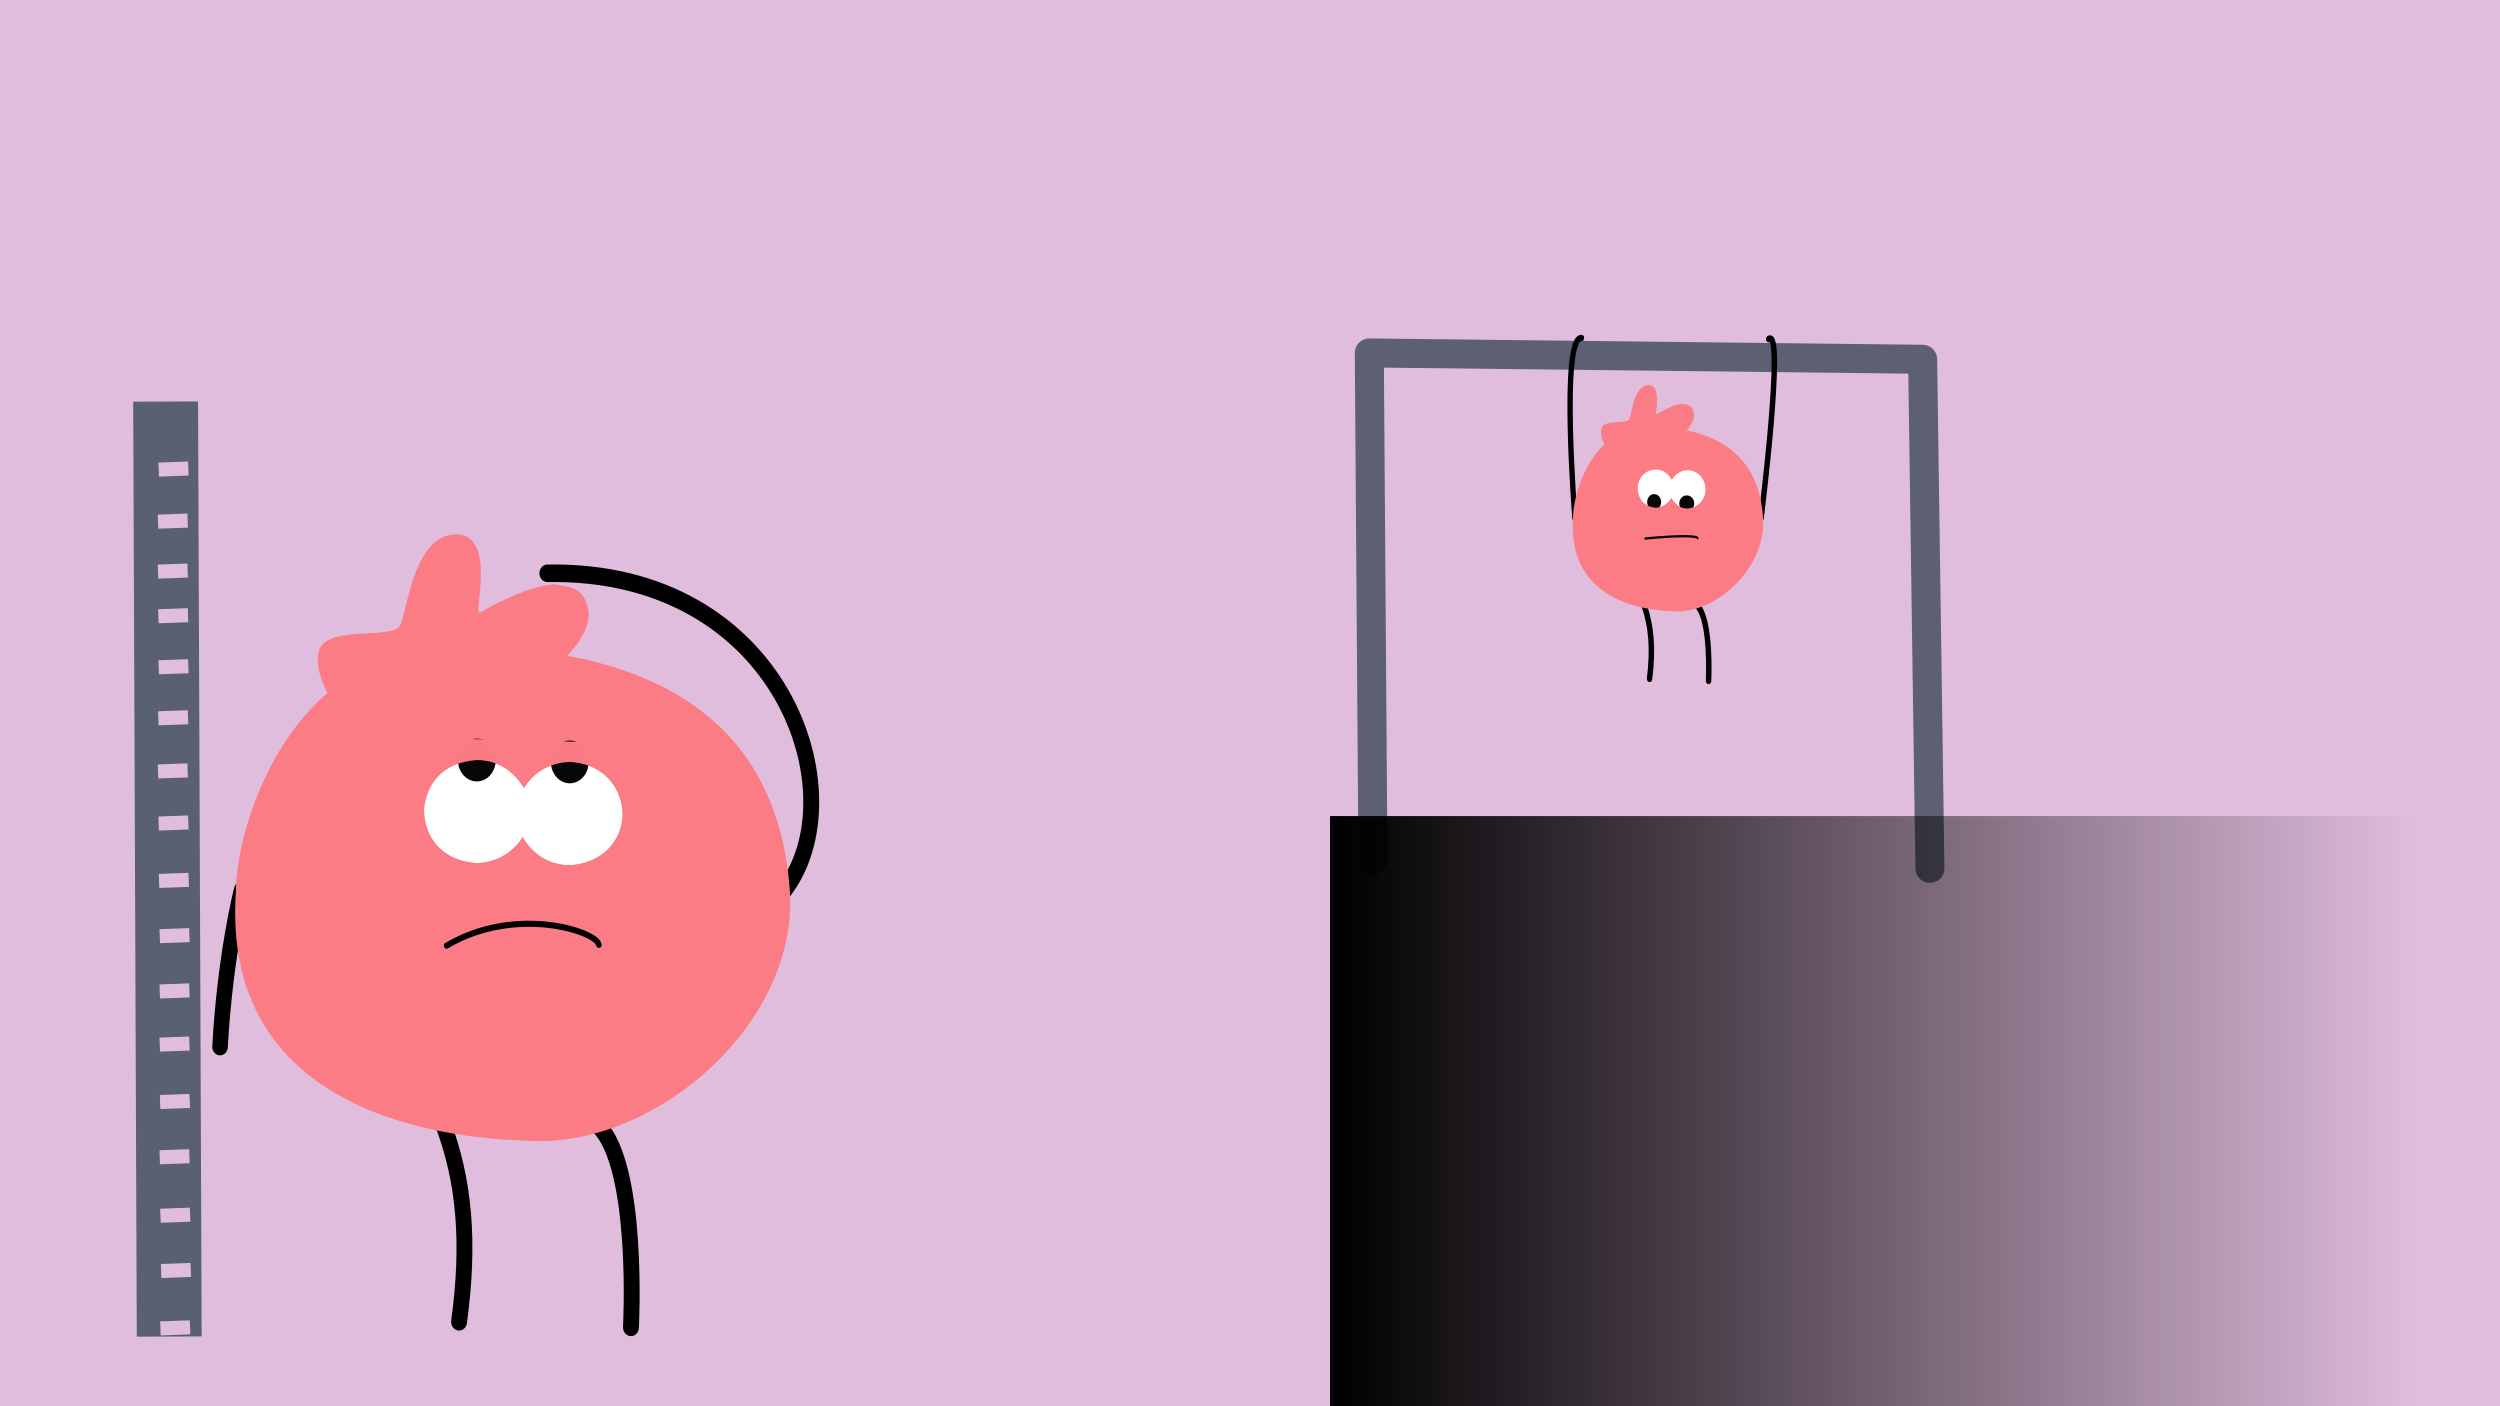 <?xml version="1.0" encoding="UTF-8" standalone="no"?>
<svg
   xmlns:dc="http://purl.org/dc/elements/1.1/"
   xmlns:cc="http://creativecommons.org/ns#"
   xmlns:rdf="http://www.w3.org/1999/02/22-rdf-syntax-ns#"
   xmlns:svg="http://www.w3.org/2000/svg"
   xmlns="http://www.w3.org/2000/svg"
   xmlns:xlink="http://www.w3.org/1999/xlink"
   id="svg8"
   version="1.1"
   viewBox="0 0 338.667 190.5"
   height="720"
   width="1280">
  <defs
     id="defs2">
    <linearGradient
       id="linearGradient1136">
      <stop
         id="stop1132"
         offset="0"
         style="stop-color:#000000;stop-opacity:1;" />
      <stop
         id="stop1134"
         offset="1"
         style="stop-color:#000000;stop-opacity:0;" />
    </linearGradient>
    <linearGradient
       gradientUnits="userSpaceOnUse"
       y2="614.19"
       x2="1167.919"
       y1="614.19"
       x1="612.896"
       id="linearGradient1138"
       xlink:href="#linearGradient1136" />
    <linearGradient
       y2="614.19"
       x2="1167.919"
       y1="614.19"
       x1="612.896"
       gradientUnits="userSpaceOnUse"
       id="linearGradient1140"
       xlink:href="#linearGradient1136" />
    <linearGradient
       y2="614.19"
       x2="1167.919"
       y1="614.19"
       x1="612.896"
       gradientUnits="userSpaceOnUse"
       id="linearGradient1142"
       xlink:href="#linearGradient1136" />
  </defs>
  <g
     transform="translate(0,-106.5)"
     id="layer1">
    <rect
       ry="0"
       y="106.17"
       x="-1.069"
       height="192.969"
       width="342.105"
       id="rect815"
       style="opacity:1;fill:#e0bddd;fill-opacity:1;fill-rule:nonzero;stroke:none;stroke-width:0.662;stroke-linecap:round;stroke-linejoin:round;stroke-miterlimit:4;stroke-dasharray:none;stroke-opacity:1;paint-order:stroke markers fill" />
  </g>
  <g
     id="layer2">
    <path
       id="path820"
       d="m 22.437,54.397 0.488,126.662"
       style="fill:none;stroke:#596073;stroke-width:8.789;stroke-linecap:butt;stroke-linejoin:miter;stroke-miterlimit:4;stroke-dasharray:none;stroke-opacity:1;paint-order:markers fill stroke" />
    <path
       id="path826"
       d="m 25.513,63.47 -4.016,0.144"
       style="fill:none;stroke:#e0bddd;stroke-width:1.904;stroke-linecap:butt;stroke-linejoin:miter;stroke-miterlimit:4;stroke-dasharray:none;stroke-opacity:1" />
    <path
       style="fill:none;stroke:#e0bddd;stroke-width:1.904;stroke-linecap:butt;stroke-linejoin:miter;stroke-miterlimit:4;stroke-dasharray:none;stroke-opacity:1"
       d="m 25.419,70.525 -4.016,0.144"
       id="path839" />
    <path
       id="path841"
       d="m 25.419,77.292 -4.016,0.144"
       style="fill:none;stroke:#e0bddd;stroke-width:1.904;stroke-linecap:butt;stroke-linejoin:miter;stroke-miterlimit:4;stroke-dasharray:none;stroke-opacity:1" />
    <path
       style="fill:none;stroke:#e0bddd;stroke-width:1.904;stroke-linecap:butt;stroke-linejoin:miter;stroke-miterlimit:4;stroke-dasharray:none;stroke-opacity:1"
       d="m 25.466,83.34 -4.016,0.144"
       id="path843" />
    <path
       id="path845"
       d="m 25.513,90.251 -4.016,0.144"
       style="fill:none;stroke:#e0bddd;stroke-width:1.904;stroke-linecap:butt;stroke-linejoin:miter;stroke-miterlimit:4;stroke-dasharray:none;stroke-opacity:1" />
    <path
       style="fill:none;stroke:#e0bddd;stroke-width:1.904;stroke-linecap:butt;stroke-linejoin:miter;stroke-miterlimit:4;stroke-dasharray:none;stroke-opacity:1"
       d="m 25.466,97.162 -4.016,0.144"
       id="path847" />
    <path
       id="path849"
       d="m 25.419,104.361 -4.016,0.144"
       style="fill:none;stroke:#e0bddd;stroke-width:1.904;stroke-linecap:butt;stroke-linejoin:miter;stroke-miterlimit:4;stroke-dasharray:none;stroke-opacity:1" />
    <path
       style="fill:none;stroke:#e0bddd;stroke-width:1.904;stroke-linecap:butt;stroke-linejoin:miter;stroke-miterlimit:4;stroke-dasharray:none;stroke-opacity:1"
       d="m 25.513,111.417 -4.016,0.144"
       id="path851" />
    <path
       id="path853"
       d="m 25.56,119.192 -4.016,0.144"
       style="fill:none;stroke:#e0bddd;stroke-width:1.904;stroke-linecap:butt;stroke-linejoin:miter;stroke-miterlimit:4;stroke-dasharray:none;stroke-opacity:1" />
    <path
       style="fill:none;stroke:#e0bddd;stroke-width:1.904;stroke-linecap:butt;stroke-linejoin:miter;stroke-miterlimit:4;stroke-dasharray:none;stroke-opacity:1"
       d="m 25.655,126.679 -4.016,0.144"
       id="path855" />
    <path
       id="path857"
       d="m 25.655,134.166 -4.016,0.144"
       style="fill:none;stroke:#e0bddd;stroke-width:1.904;stroke-linecap:butt;stroke-linejoin:miter;stroke-miterlimit:4;stroke-dasharray:none;stroke-opacity:1" />
    <path
       style="fill:none;stroke:#e0bddd;stroke-width:1.904;stroke-linecap:butt;stroke-linejoin:miter;stroke-miterlimit:4;stroke-dasharray:none;stroke-opacity:1"
       d="m 25.655,141.366 -4.016,0.144"
       id="path859" />
    <path
       id="path861"
       d="m 25.702,149.141 -4.016,0.144"
       style="fill:none;stroke:#e0bddd;stroke-width:1.904;stroke-linecap:butt;stroke-linejoin:miter;stroke-miterlimit:4;stroke-dasharray:none;stroke-opacity:1" />
    <path
       style="fill:none;stroke:#e0bddd;stroke-width:1.904;stroke-linecap:butt;stroke-linejoin:miter;stroke-miterlimit:4;stroke-dasharray:none;stroke-opacity:1"
       d="m 25.655,156.628 -4.016,0.144"
       id="path863" />
    <path
       id="path865"
       d="m 25.749,164.547 -4.016,0.144"
       style="fill:none;stroke:#e0bddd;stroke-width:1.904;stroke-linecap:butt;stroke-linejoin:miter;stroke-miterlimit:4;stroke-dasharray:none;stroke-opacity:1" />
    <path
       style="fill:none;stroke:#e0bddd;stroke-width:1.904;stroke-linecap:butt;stroke-linejoin:miter;stroke-miterlimit:4;stroke-dasharray:none;stroke-opacity:1"
       d="m 25.844,172.034 -4.016,0.144"
       id="path867" />
    <path
       id="path869"
       d="m 25.749,179.81 -4.016,0.144"
       style="fill:none;stroke:#e0bddd;stroke-width:1.904;stroke-linecap:butt;stroke-linejoin:miter;stroke-miterlimit:4;stroke-dasharray:none;stroke-opacity:1" />
  </g>
  <g
     id="layer3">
    <g
       transform="matrix(0.702,0,0,0.775,3.574,51.452)"
       id="g968">
      <g
         id="layer6">
        <path
           style="fill:none;stroke:#000000;stroke-width:3.004;stroke-linecap:round;stroke-linejoin:round;stroke-miterlimit:4;stroke-dasharray:none;stroke-opacity:1"
           d="m 41.53,89.222 c 0,0 -3.183,11.241 -4.158,27.355"
           id="path862" />
        <path
           style="fill:none;stroke:#000000;stroke-width:3.065;stroke-linecap:round;stroke-linejoin:round;stroke-miterlimit:4;stroke-dasharray:none;stroke-opacity:1"
           d="M 146.199,89.286 C 160.426,72.642 145.966,33.084 100.537,33.82"
           id="path882" />
        <path
           style="fill:none;stroke:#000000;stroke-width:3.065;stroke-linecap:round;stroke-linejoin:round;stroke-miterlimit:4;stroke-dasharray:none;stroke-opacity:1"
           d="m 80.252,129.723 c 4.289,10.152 5.337,21.028 3.246,34.933"
           id="path884" />
        <path
           style="fill:none;stroke:#000000;stroke-width:3.065;stroke-linecap:round;stroke-linejoin:round;stroke-miterlimit:4;stroke-dasharray:none;stroke-opacity:1"
           d="m 110.328,130.34 c 8.007,7.045 6.337,35.284 6.337,35.286"
           id="path886" />
      </g>
      <g
         id="layer1-3"
         transform="translate(0,-106.5)">
        <path
           style="fill:#fb7c85;fill-opacity:1;stroke:none;stroke-width:0.265px;stroke-linecap:butt;stroke-linejoin:miter;stroke-opacity:1"
           d="m 40.446,195.702 c 0,-10.205 9.762,-43.949 44.979,-42.711 18.806,0.661 58.796,3.573 61.89,42.711 1.815,22.967 -25.356,44.659 -49.606,43.845 -8.571,-0.288 -60.665,-1.134 -57.263,-43.845 z"
           id="path3724" />
        <path
           style="fill:#fb7c85;fill-opacity:1;stroke:none;stroke-width:0.265px;stroke-linecap:butt;stroke-linejoin:miter;stroke-opacity:1"
           d="m 59.157,163.196 c -1.228,-2.173 -3.827,-6.465 -2.646,-9.449 1.795,-4.536 14.355,-1.637 15.686,-4.441 1.374,-2.893 2.624,-15.606 10.583,-15.78 8.392,-0.184 3.114,14.905 4.819,13.607 3.37,-1.715 9.272,-4.483 14.08,-4.914 3.591,0.472 5.821,0.59 6.709,4.347 0.961,4.065 -4.442,8.507 -4.442,8.507 -16.438,-1.93 -31.615,-1.745 -44.79,8.124 z"
           id="path3726" />
        <g
           style="display:inline"
           id="layer2-1"
           transform="translate(-16.105,76.906)" />
      </g>
      <g
         id="layer3-3">
        <path
           style="fill:#ffffff;fill-opacity:1;fill-rule:evenodd;stroke-width:0.535"
           id="path1026"
           d="M 97.114,75.462 A 10.205,9.003 0 0 1 86.909,84.466 10.205,9.003 0 0 1 76.704,75.464 10.205,9.003 0 0 1 86.907,66.459 10.205,9.003 0 0 1 97.114,75.46 l -10.205,0.002 z" />
        <path
           d="m 115.075,75.837 a 10.205,9.003 0 0 1 -10.205,9.003 10.205,9.003 0 0 1 -10.206,-9.002 10.205,9.003 0 0 1 10.203,-9.004 10.205,9.003 0 0 1 10.207,9.001 l -10.205,0.002 z"
           id="path1028"
           style="fill:#ffffff;fill-opacity:1;fill-rule:evenodd;stroke-width:0.535" />
        <path
           style="fill:#000000;fill-opacity:0.97;fill-rule:evenodd;stroke-width:0.265"
           id="path1030"
           d="m 90.574,66.46 a 3.648,3.742 0 0 1 -3.648,3.742 3.648,3.742 0 0 1 -3.648,-3.741 3.648,3.742 0 0 1 3.648,-3.742 3.648,3.742 0 0 1 3.649,3.741 l -3.648,9.8e-4 z" />
        <path
           d="m 108.511,66.788 a 3.648,3.742 0 0 1 -3.648,3.742 3.648,3.742 0 0 1 -3.648,-3.741 3.648,3.742 0 0 1 3.648,-3.742 3.648,3.742 0 0 1 3.649,3.741 l -3.648,9.8e-4 z"
           id="path1034"
           style="fill:#000000;fill-opacity:0.97;fill-rule:evenodd;stroke-width:0.265" />
        <path
           style="fill:none;stroke:none;stroke-width:0.1;stroke-linecap:butt;stroke-linejoin:miter;stroke-miterlimit:4;stroke-dasharray:none;stroke-opacity:1"
           d="m 76.663,75.704 c 0.215,-3.188 1.324,-5.629 3.979,-7.352 1.381,-0.897 3.113,-1.795 5.645,-1.908 3.094,0.051 6.362,0.229 9.723,4.862 v 0"
           id="path1036" />
        <path
           style="fill:none;stroke:none;stroke-width:0.1;stroke-linecap:butt;stroke-linejoin:miter;stroke-miterlimit:4;stroke-dasharray:none;stroke-opacity:1"
           d="m 96.011,71.305 c 2.287,-2.992 5.256,-4.457 8.853,-4.518 7.066,0.566 9.904,4.601 10.211,9.047 v 0"
           id="path1038" />
      </g>
      <g
         id="layer4">
        <path
           style="fill:#fb7c85;fill-opacity:0.99;stroke:none;stroke-width:0.065;stroke-linecap:butt;stroke-linejoin:miter;stroke-miterlimit:4;stroke-dasharray:none;stroke-opacity:1"
           d="m 76.73,74.926 c 0.811,-5.362 4.359,-8.042 10.196,-8.466 v 0 c 3.89,0.028 6.87,1.731 9.085,4.845 2.402,-3.251 5.633,-4.391 8.853,-4.518 5.871,0.313 9.816,3.659 10.211,9.047 l 7.422,0.214 -0.105,-4.514 -0.815,-7.903 -50.932,-1.191 1.191,12.039 z"
           id="path1082" />
        <path
           style="fill:#fb7c85;fill-opacity:1;stroke:none;stroke-width:0.065;stroke-linecap:butt;stroke-linejoin:miter;stroke-miterlimit:4;stroke-dasharray:none;stroke-opacity:1"
           d="m 76.73,74.926 c 0.077,5.491 3.696,9.138 10.36,9.565 4.076,-0.246 6.737,-1.997 8.676,-4.514 2.392,3.308 5.538,5.187 9.869,4.818 5.292,-0.668 9.277,-3.743 9.44,-8.961 l 7.422,0.214 0.106,12.835 -49.001,1.556 -1.767,-15.96 z"
           id="path1084" />
      </g>
      <g
         id="layer5">
        <path
           style="fill:none;stroke:#000000;stroke-width:1.065;stroke-linecap:round;stroke-linejoin:miter;stroke-miterlimit:4;stroke-dasharray:none;stroke-opacity:1"
           d="M 81.084,98.908 C 94.485,91.722 110.154,96.439 110.478,98.766"
           id="path1087" />
      </g>
    </g>
    <path
       id="path1049"
       d="m 185.988,116.557 -0.492,-68.743 74.957,0.857 0.984,68.957"
       style="fill:none;stroke:#5d5f74;stroke-width:3.932;stroke-linecap:round;stroke-linejoin:round;stroke-miterlimit:4;stroke-dasharray:none;stroke-opacity:1" />
    <g
       transform="matrix(0.241,0,0,0.289,203.338,44.368)"
       id="g1122">
      <g
         id="layer6-9">
        <path
           style="fill:none;stroke:#000000;stroke-width:3.004;stroke-linecap:round;stroke-linejoin:round;stroke-miterlimit:4;stroke-dasharray:none;stroke-opacity:1"
           d="m 41.53,89.222 c 0,0 -8.092,-84.871 3.697,-84.311"
           id="path862-7" />
        <path
           style="fill:none;stroke:#000000;stroke-width:3.065;stroke-linecap:round;stroke-linejoin:round;stroke-miterlimit:4;stroke-dasharray:none;stroke-opacity:1"
           d="m 146.199,89.286 c 0,0 13.386,-89.692 4.261,-83.845"
           id="path882-3" />
        <path
           style="fill:none;stroke:#000000;stroke-width:3.065;stroke-linecap:round;stroke-linejoin:round;stroke-miterlimit:4;stroke-dasharray:none;stroke-opacity:1"
           d="m 80.252,129.723 c 4.289,10.152 5.337,21.028 3.246,34.933"
           id="path884-1" />
        <path
           style="fill:none;stroke:#000000;stroke-width:3.065;stroke-linecap:round;stroke-linejoin:round;stroke-miterlimit:4;stroke-dasharray:none;stroke-opacity:1"
           d="m 110.328,130.34 c 8.007,7.045 6.337,35.284 6.337,35.286"
           id="path886-5" />
      </g>
      <g
         id="layer1-4"
         transform="translate(0,-106.5)">
        <path
           style="fill:#fb7c85;fill-opacity:1;stroke:none;stroke-width:0.265px;stroke-linecap:butt;stroke-linejoin:miter;stroke-opacity:1"
           d="m 40.446,195.702 c 0,-10.205 9.762,-43.949 44.979,-42.711 18.806,0.661 58.796,3.573 61.89,42.711 1.815,22.967 -25.356,44.659 -49.606,43.845 -8.571,-0.288 -60.665,-1.134 -57.263,-43.845 z"
           id="path3724-7" />
        <path
           style="fill:#fb7c85;fill-opacity:1;stroke:none;stroke-width:0.265px;stroke-linecap:butt;stroke-linejoin:miter;stroke-opacity:1"
           d="m 59.157,163.196 c -1.228,-2.173 -3.827,-6.465 -2.646,-9.449 1.795,-4.536 14.355,-1.637 15.686,-4.441 1.374,-2.893 2.624,-15.606 10.583,-15.78 8.392,-0.184 3.114,14.905 4.819,13.607 3.37,-1.715 9.272,-4.483 14.08,-4.914 3.591,0.472 5.821,0.59 6.709,4.347 0.961,4.065 -4.442,8.507 -4.442,8.507 -16.438,-1.93 -31.615,-1.745 -44.79,8.124 z"
           id="path3726-3" />
        <g
           style="display:inline"
           id="layer2-8"
           transform="translate(-16.105,76.906)" />
      </g>
      <g
         id="layer3-0">
        <path
           style="fill:#ffffff;fill-opacity:1;fill-rule:evenodd;stroke-width:0.535"
           id="path1026-1"
           d="M 97.114,75.462 A 10.205,9.003 0 0 1 86.909,84.466 10.205,9.003 0 0 1 76.704,75.464 10.205,9.003 0 0 1 86.907,66.459 10.205,9.003 0 0 1 97.114,75.46 l -10.205,0.002 z" />
        <path
           d="m 115.075,75.837 a 10.205,9.003 0 0 1 -10.205,9.003 10.205,9.003 0 0 1 -10.206,-9.002 10.205,9.003 0 0 1 10.203,-9.004 10.205,9.003 0 0 1 10.207,9.001 l -10.205,0.002 z"
           id="path1028-5"
           style="fill:#ffffff;fill-opacity:1;fill-rule:evenodd;stroke-width:0.535" />
        <path
           style="fill:#000000;fill-opacity:0.97;fill-rule:evenodd;stroke-width:0.274"
           id="path1030-0"
           d="m 90.002,81.83 a 3.926,3.742 0 0 1 -3.926,3.742 3.926,3.742 0 0 1 -3.926,-3.741 3.926,3.742 0 0 1 3.925,-3.742 3.926,3.742 0 0 1 3.927,3.741 l -3.926,9.8e-4 z" />
        <path
           d="m 108.612,82.436 a 4.204,3.742 0 0 1 -4.203,3.742 4.204,3.742 0 0 1 -4.204,-3.741 4.204,3.742 0 0 1 4.203,-3.742 4.204,3.742 0 0 1 4.204,3.741 l -4.204,9.8e-4 z"
           id="path1034-5"
           style="fill:#000000;fill-opacity:0.97;fill-rule:evenodd;stroke-width:0.284" />
        <path
           style="fill:none;stroke:none;stroke-width:0.1;stroke-linecap:butt;stroke-linejoin:miter;stroke-miterlimit:4;stroke-dasharray:none;stroke-opacity:1"
           d="m 76.663,75.704 c 0.215,-3.188 1.324,-5.629 3.979,-7.352 1.381,-0.897 3.113,-1.795 5.645,-1.908 3.094,0.051 6.362,0.229 9.723,4.862 v 0"
           id="path1036-2" />
        <path
           style="fill:none;stroke:none;stroke-width:0.1;stroke-linecap:butt;stroke-linejoin:miter;stroke-miterlimit:4;stroke-dasharray:none;stroke-opacity:1"
           d="m 96.011,71.305 c 2.287,-2.992 5.256,-4.457 8.853,-4.518 7.066,0.566 9.904,4.601 10.211,9.047 v 0"
           id="path1038-8" />
      </g>
      <g
         id="layer4-7">
        <path
           style="fill:#fb7c85;fill-opacity:0.99;stroke:none;stroke-width:0.065;stroke-linecap:butt;stroke-linejoin:miter;stroke-miterlimit:4;stroke-dasharray:none;stroke-opacity:1"
           d="m 76.73,74.926 c 0.811,-5.362 4.359,-8.042 10.196,-8.466 v 0 c 3.89,0.028 6.87,1.731 9.085,4.845 2.402,-3.251 5.633,-4.391 8.853,-4.518 5.871,0.313 9.816,3.659 10.211,9.047 l 7.422,0.214 -0.105,-4.514 -0.815,-7.903 -50.932,-1.191 1.191,12.039 z"
           id="path1082-7" />
        <path
           style="fill:#fb7c85;fill-opacity:1;stroke:none;stroke-width:0.065;stroke-linecap:butt;stroke-linejoin:miter;stroke-miterlimit:4;stroke-dasharray:none;stroke-opacity:1"
           d="m 76.73,74.926 c 0.077,5.491 3.696,9.138 10.36,9.565 4.076,-0.246 6.737,-1.997 8.676,-4.514 2.392,3.308 5.538,5.187 9.869,4.818 5.292,-0.668 9.277,-3.743 9.44,-8.961 l 7.422,0.214 0.106,12.835 -49.001,1.556 -1.767,-15.96 z"
           id="path1084-8" />
      </g>
      <g
         id="layer5-1">
        <path
           style="fill:none;stroke:#000000;stroke-width:1.065;stroke-linecap:round;stroke-linejoin:miter;stroke-miterlimit:4;stroke-dasharray:none;stroke-opacity:1"
           d="m 81.084,98.908 c 15.826,-1.297 29.369,-1.544 29.395,-0.142"
           id="path1087-8" />
      </g>
    </g>
    <flowRoot
       transform="matrix(0.265,0,0,0.299,18.143,-31.688)"
       style="font-style:normal;font-variant:normal;font-weight:900;font-stretch:normal;font-size:64px;line-height:1.5;font-family:Arial;-inkscape-font-specification:'Arial Heavy';letter-spacing:0px;word-spacing:0px;fill:url(#linearGradient1138);fill-opacity:1;stroke:none"
       id="flowRoot1124"
       xml:space="preserve"><flowRegion
         style="font-style:normal;font-variant:normal;font-weight:900;font-stretch:normal;font-size:64px;line-height:1.5;font-family:Arial;-inkscape-font-specification:'Arial Heavy';fill:url(#linearGradient1142);fill-opacity:1"
         id="flowRegion1126"><rect
           style="font-style:normal;font-variant:normal;font-weight:900;font-stretch:normal;font-size:64px;line-height:1.5;font-family:Arial;-inkscape-font-specification:'Arial Heavy';fill:url(#linearGradient1140);fill-opacity:1"
           y="475.714"
           x="611.429"
           height="284.266"
           width="604.286"
           id="rect1128" /></flowRegion><flowPara
         style="letter-spacing:2.992px;word-spacing:1.543px;fill:#5b6074;fill-opacity:1"
         id="flowPara1130">TOP 10 FOODS TO INRCEASE HEIGHT</flowPara></flowRoot>  </g>
</svg>
